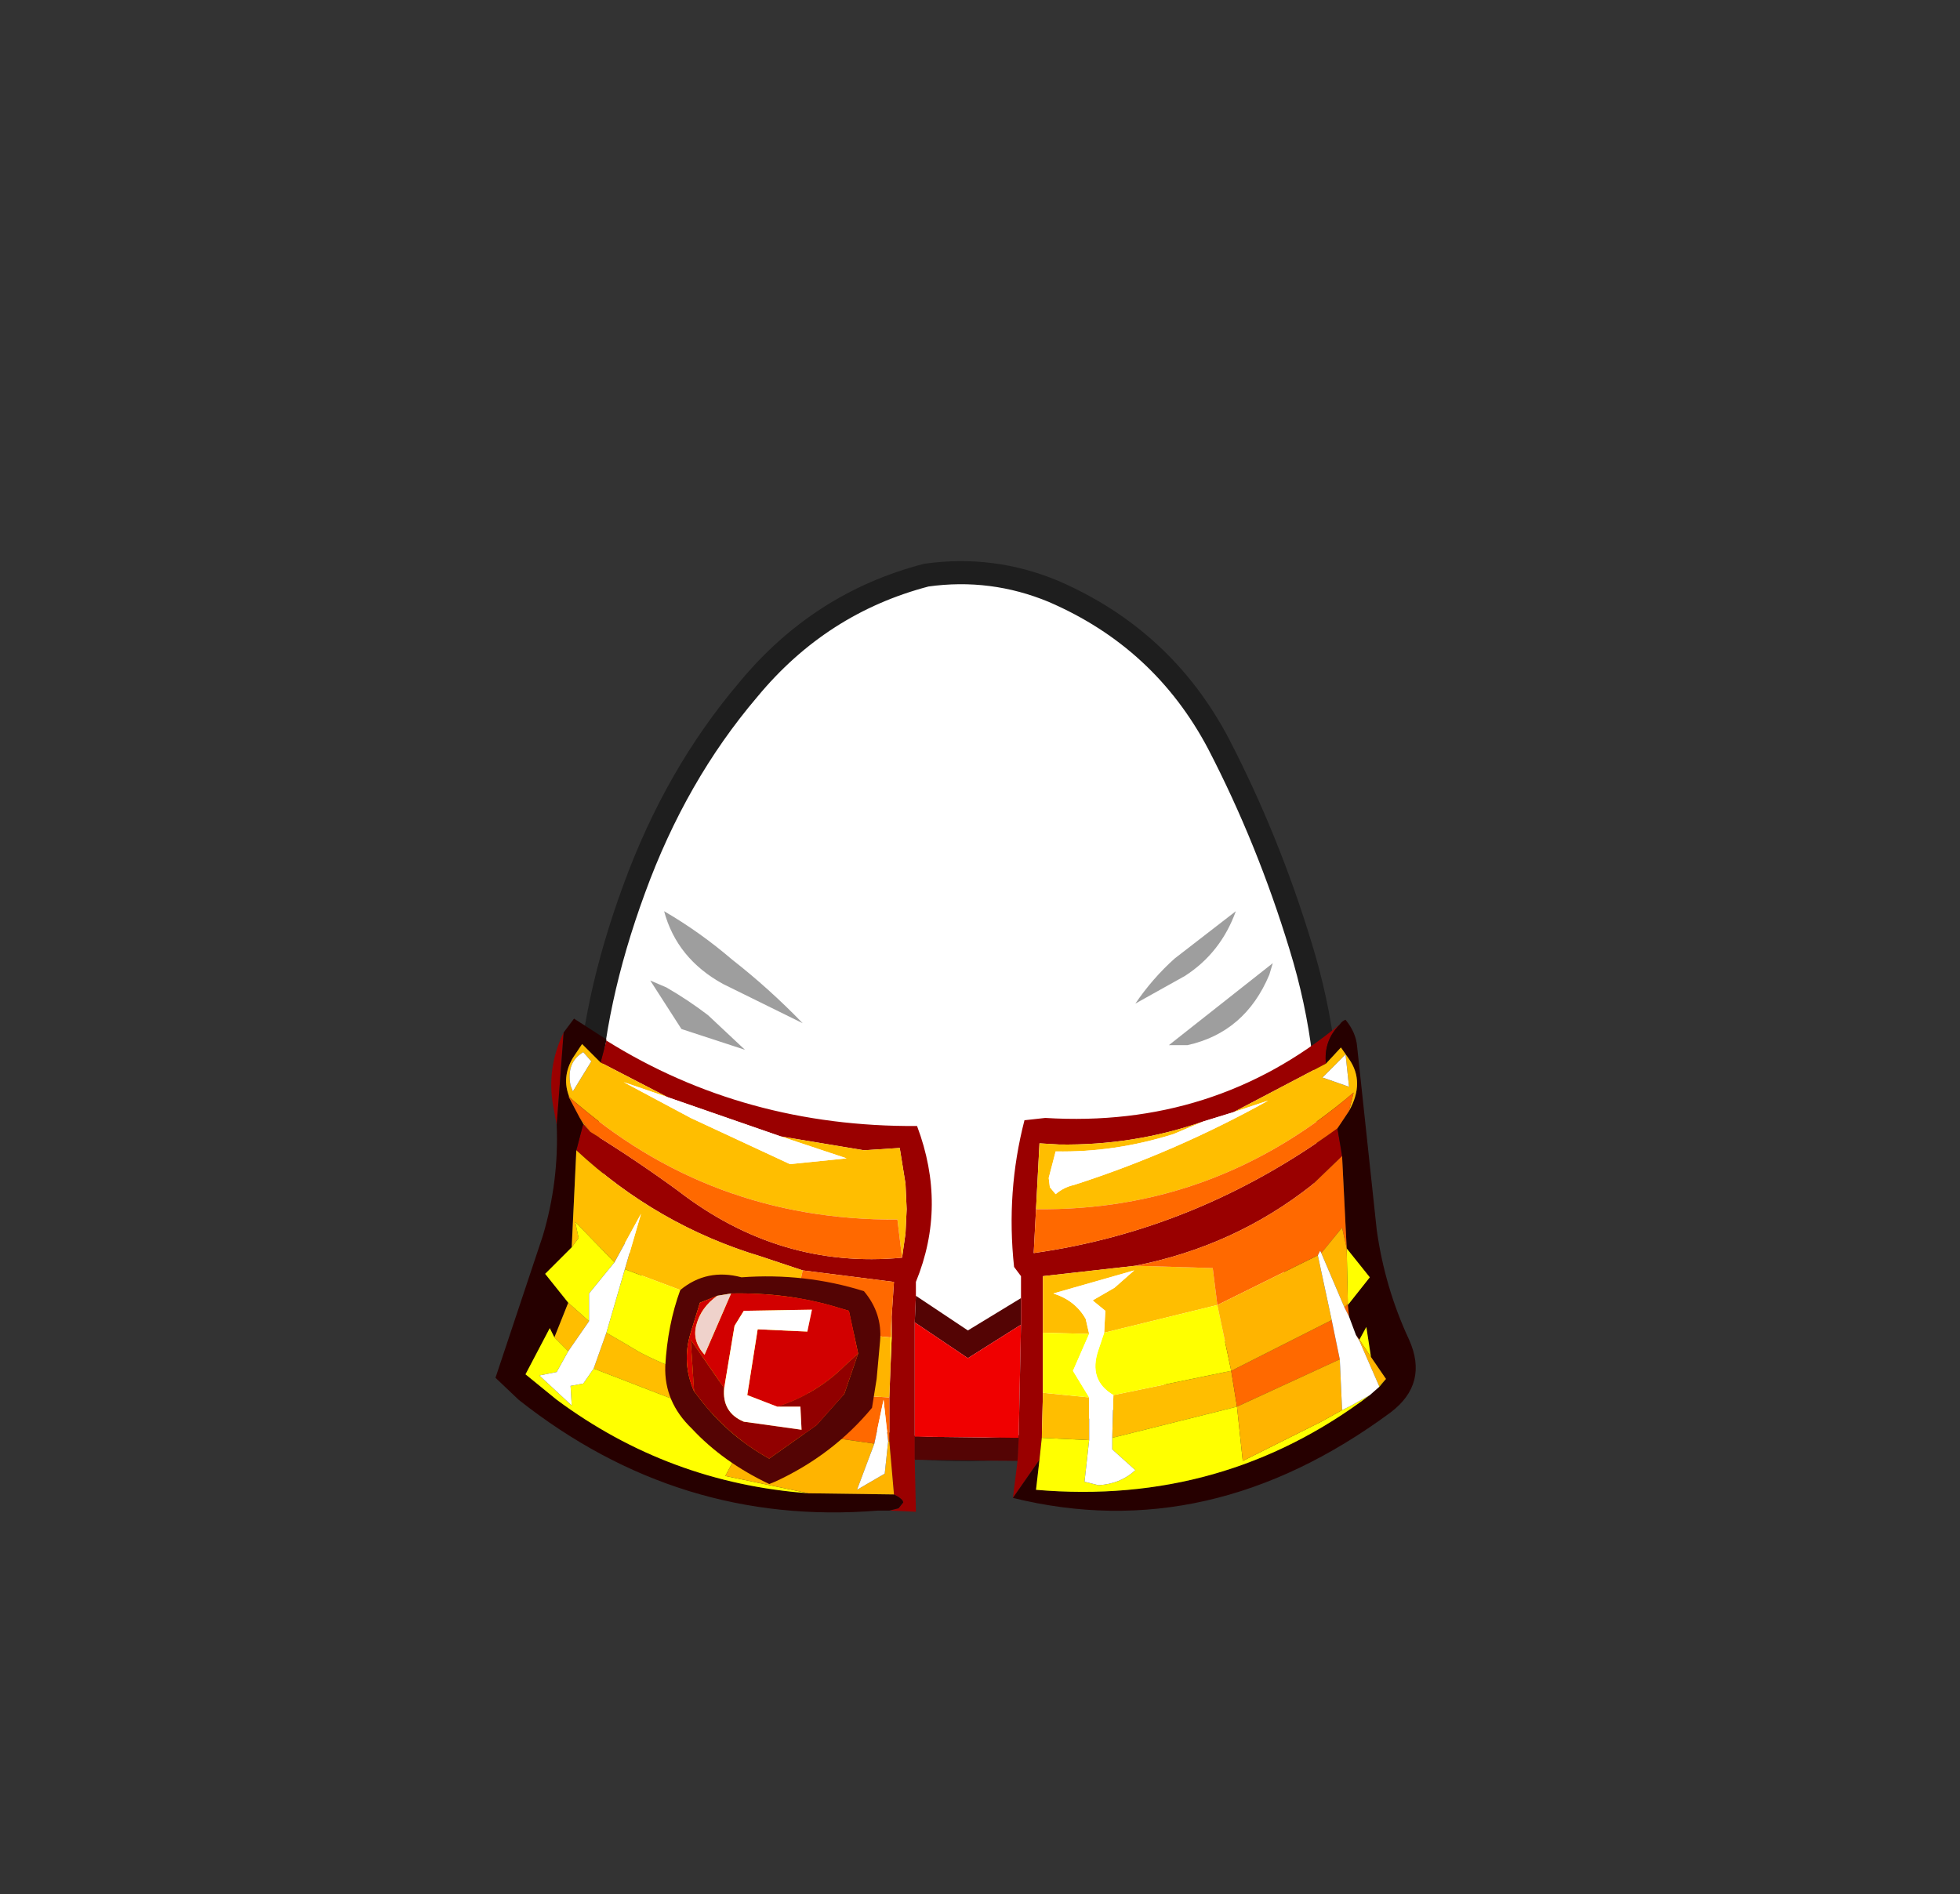 <svg xmlns="http://www.w3.org/2000/svg" xmlns:xlink="http://www.w3.org/1999/xlink" width="84.85" height="82"><rect width="100%" height="100%" fill="#333333" stroke="none"/><g transform="translate(37.4 42.25)"><use xlink:href="#a" width="32.05" height="38" transform="translate(-11.95 -17.45)"/><use xlink:href="#b" width="33.05" height="38.95" transform="translate(-12.45 -17.95)"/><use xlink:href="#c" width="39.85" height="26.05" transform="translate(-15.95 -2.8)"/></g><defs><path id="d" fill="#fff" fill-rule="evenodd" d="M27.35 7.4q2.15 4.15 3.55 8.75 1.45 4.7 1.15 9.5-.35 4.95-4.2 8.1-3.8 3.2-8.75 4.05l-2.6.2q-3.6 0-7.05-1.15-4.65-1.6-7.1-5.5Q-.2 27.4.05 23q.2-4.4 2-9.3Q3.85 8.75 7 5.05 10.1 1.3 14.7.1l1.8-.1q1.9.05 3.7.8 4.75 2.05 7.15 6.6" transform="translate(-.05)"/><path id="e" fill="none" stroke="#1e1e1e" stroke-linecap="round" stroke-linejoin="round" d="M27.35 7.4Q24.95 2.85 20.2.8 17.55-.3 14.7.1 10.1 1.3 7 5.05q-3.15 3.7-4.95 8.65-1.8 4.9-2 9.3-.25 4.4 2.3 8.35 2.45 3.9 7.1 5.5 4.65 1.55 9.65.95 4.95-.85 8.75-4.05 3.85-3.15 4.2-8.1.3-4.8-1.15-9.5-1.4-4.6-3.55-8.75Z" transform="translate(.45 .5)"/><use xlink:href="#d" id="a" width="32.05" height="38"/><use xlink:href="#e" id="b" width="33.05" height="38.95"/><g id="c" fill-rule="evenodd"><path fill="#540404" d="M18.15 23.75v-1l4.5.05-.05 1-4.45-.05m0-5.95.05-1.15 2.25 1.5 2.3-1.4v1.15l-2.3 1.45-2.3-1.55"/><path fill="#f00000" d="M18.15 22.75V17.8l2.3 1.55 2.3-1.45-.1 4.9-4.5-.05"/><path fill="#9a0000" d="m36.45 9.4.2 1.2-1.3 1.25Q32 14.5 27.7 15.35l-4 .45v5.05l-.05 1.95-.1.95-1.15 1.65.2-1.6.05-1 .1-4.9v-2.1l-.3-.4q-.35-3.25.45-6.35l.9-.1q7.3.45 12.75-4.05-.7.7-.6 1.7l-4 2.1-1.3.4q-3 1.05-6.25 1l-.85-.05-.15 2.85-.1 1.9q7.1-1 13.15-5.4M17.6 15l.15-1.05.05-1.05-.05-1.1-.25-1.55-1.55.1-3.6-.6-4.9-1.7-2.9-1.5.25-.95q6 3.75 13.45 3.7 1.3 3.45-.05 6.75v.6l-.05 1.15v5.95L18.2 26l-1.15-.05.4-.1.2-.25q0-.15-.4-.35l-.2-2.3v-1.9l.05-1.3.05-1.3v-.9l.1-1.5-3.95-.5-1.8-.6q-4.5-1.35-8-4.6l.3-1.15.3.35q1.95 1.2 3.8 2.55 4.4 3.4 9.7 2.9M2.65 9.25l-.15-.8q-.3-1.65.45-3.2l-.3 4"/><path fill="#260000" d="M36.95 8.65q.7-1.25 0-2.25l-.35-.5-.65.7q-.1-1 .6-1.7.1-.15.25-.2.45.55.5 1.15l.85 7.95q.35 2.5 1.4 4.75.85 1.9-.8 3.15-7.85 5.8-16.35 3.7l1.15-1.65-.15 1.3q8.1.7 14.45-4.1l.4-.35.3-.35-.65-.95-.2-1.3-.3.55-.15-.2-.3-.8-.05-.5.95-1.2-1-1.25-.2-4-.2-1.2.5-.75m-32.4-2.1-.8-.8-.4.6q-.5.85-.15 1.7L3.15 8l.5.95.15.25-.3 1.15-.2 4.2-1.15 1.15 1 1.25-.6 1.5-.2-.4-1.05 2 1.35 1.1q4.85 3.6 10.9 4.05l3.7.05q.4.2.4.35l-.2.25-.4.1h-.5q-8.6.7-15.55-4.8l-1-.95 2.05-6.15q.7-2.35.6-4.8l.3-4 .45-.6 1.4.9v.05l-.25.95"/><path fill="#ffbe00" d="m36.95 7.6-.15-1.4-1 1 1.15.4m-1-1 .65-.7.35.5q.7 1 0 2.25l.2-.8q-6 5.15-13.75 5.05l.15-2.85.85.05q3.25.05 6.25-1l-1.3.55q-2.55.8-5.1.75l-.3 1.15.05.4.25.3q.35-.3.8-.4 4.35-1.4 8.4-3.65l-1.5.5 4-2.1m-4.1 13.3.25 1.55-5.4 1.35.05-1.85 5.1-1.05M12.35 9.75l3.6.6 1.55-.1.25 1.55.05 1.1-.05 1.05L17.6 15l-.2-1.65q-8.15.05-14.2-5.3-.35-.85.15-1.7l.4-.6.8.8 2.9 1.5-1.9-.65 2.9 1.55 4.3 2 2.45-.25-2.85-.95m-8.25-.2-.3-.35-.15-.25.45.6m-.6.8q3.5 3.25 8 4.6l1.8.6-.55 2.5v.05l-1.55-.5-5.6-2.1.7-2.4-1.15 2.1-1.7-1.75.15.7-.3.4.2-4.2m13.65 7.2v.9h-.05l.05-.9m9.2.7.05-.95-.55-.45.95-.55.85-.75-3.5 1q.95.3 1.4 1.1l.15.65-2-.05V15.8l4-.45 3.35.1.2 1.6-4.9 1.2m-.65 2.8v1.85l-2.05-.1.05-1.95 2 .2M3.8 6.1q-.75.45-.55 1.45l.1.25.8-1.3-.35-.4m.25 11.65-.9 1.3-.6-.6.6-1.5.9.8m.2 2.05.55-1.55q.7.4 1.45.85 2.5 1.3 5.5 1.65l-.65 1.55-2.45-.8-4.4-1.7"/><path fill="#ff0" d="m36.85 14.6 1 1.25-.95 1.2V17l-.05-2.4m.55 3.95.3-.55.2 1.3-.5-.75m1.15 1.7-.3.35v-.05l.3-.3m-.7.7q-6.35 4.8-14.45 4.1l.15-1.3.1-.95 2.05.1-.2 1.8.6.15q.95-.05 1.6-.65l-1-.9v-.5l5.4-1.35.25 2.35 3.4-1.7.9-.5.4-.2.8-.45m-20.7-2.5-.05 1.3v-1.3h.05m8.55-.15-.7 1.6.7 1.15-2-.2v-2.6l2 .05m1.05 2.65q-1.1-.65-.65-1.95l.25-.75 4.9-1.2.6 2.85-5.1 1.05m-14-2.85-1 2.65q-3-.35-5.5-1.65-.75-.45-1.45-.85l.8-2.75 5.6 2.1 1.55.5m-1.65 4.2-1.15 2.15 3.6.75q-6.05-.45-10.9-4.05l-1.35-1.1 1.05-2 .2.4.6.6-.5.9-.75.15 1.4 1.3-.05-.85.55-.1.45-.65 4.4 1.7 2.45.8m-7.8-7.75.3-.4-.15-.7 1.7 1.75-1.1 1.35v1.2l-.9-.8-1-1.25 1.15-1.15"/><path fill="#ff6900" d="m36.95 8.65-.5.75q-6.05 4.4-13.15 5.4l.1-1.9q7.75.1 13.75-5.05l-.2.8m-.3 1.95.2 4-.2-.9-.9 1.1-.05-.1-.1.2-4.35 2.15-.2-1.6-3.35-.1q4.3-.85 7.65-3.5l1.3-1.25m.25 6.45.05.5-.2-.4.15-.15v.05m.35 1.3.15.2v.05l-.15-.25m-1.05-.65.35 1.7-4.45 2.05-.25-1.55 4.35-2.2m-33-9.65q6.05 5.35 14.2 5.3l.2 1.65q-5.3.5-9.7-2.9-1.85-1.35-3.8-2.55l-.45-.6-.5-.95.05.05m10.1 7.5 3.95.5-.1 1.5-.05.9-4.35-.4.55-2.5m3.75 5.5v1.9H17l-.2-1.8-.4 1.9-5.3-.75.65-1.55 5.3.3"/><path fill="#ffb400" d="m37.9 19.3.65.95-.3.3-.85-1.95v-.05l.5.75m-2.15-4.5.9-1.1.2.9.05 2.4-.15.15-1-2.35m.8 4.6.1 2.2-.9.5-3.4 1.7-.25-2.35 4.45-2.05m-.95-4.5.6 2.8-4.35 2.2-.6-2.85 4.35-2.15m-18.5 4.85-.05 1.3-5.3-.3 1-2.65v-.05l4.35.4v1.3m-.05 3.2.2 2.3-3.7-.05-3.6-.75 1.15-2.15 5.3.75-.75 2 1.2-.7.15-1.4h.05"/><path fill="#fff" d="m36.95 7.6-1.15-.4 1-1 .15 1.4m0 9.95.3.8.15.25.85 1.95v.05l-.4.35-.8.45-.4.2-.1-2.2-.35-1.7-.6-2.8.1-.2.05.1 1 2.35.2.4m-5-8.85 1.5-.5q-4.05 2.25-8.4 3.65-.45.1-.8.4l-.25-.3-.05-.4.3-1.15q2.55.05 5.1-.75l1.3-.55 1.3-.4m-19.6 1.05 2.85.95-2.45.25-4.3-2-2.9-1.55 1.9.65 4.9 1.7M25.7 18.3l-.15-.65q-.45-.8-1.4-1.1l3.5-1-.85.75-.95.55.55.45-.05.95-.25.75q-.45 1.3.65 1.95l-.05 1.85v.5l1 .9q-.65.6-1.6.65l-.6-.15.2-1.8v-1.85L25 19.9l.7-1.6M17 22.95l-.15 1.4-1.2.7.75-2 .4-1.9.2 1.8M3.8 6.1l.35.4-.8 1.3-.1-.25q-.2-1 .55-1.45m1.35 9.1 1.15-2.1-.7 2.4-.8 2.75-.55 1.55-.45.65-.55.1.05.85-1.4-1.3.75-.15.5-.9.9-1.3v-1.2l1.1-1.35"/><path fill="#540404" d="m16.65 18.6-.15 1.65-.2 1.25q-1.7 2.05-4.2 3.2l-.25.1q-2-.95-3.35-2.4-1.2-1.15-1.15-2.7.1-1.8.65-3.3 1.15-.95 2.65-.55 2.75-.2 5.3.6.8.95.7 2.15m-.95.55-.4-1.85-.5-.15q-2.15-.65-4.6-.6l-.6.1-.75.3-.4 1.3q-.4 1.3.15 2.55l.05.05q1.3 1.8 3.2 2.85l2.05-1.45 1.2-1.35.6-1.75"/><path fill="#d20000" d="m12.2 21.45-1.3-.5.45-2.85 2.15.1.2-.95-2.95.05-.4.65-.45 2.7-1.45-2.1.15 2.25q-.55-1.25-.15-2.55l.4-1.3.75-.3q-.7.5-.9 1.25-.2.7.35 1.3l1.15-2.65q2.45-.05 4.6.6l.5.15.4 1.85-.55.5q-1.25 1.25-2.95 1.8"/><path fill="#910000" d="M12.2 21.45q1.7-.55 2.95-1.8l.55-.5-.6 1.75-1.2 1.35-2.05 1.45q-1.9-1.05-3.2-2.85l-.05-.05-.15-2.25 1.45 2.1q-.1 1.05.85 1.45l2.5.35-.05-1h-1"/><path fill="#fff" d="m9.9 20.65.45-2.7.4-.65 2.95-.05-.2.95-2.15-.1-.45 2.85 1.3.5h1l.05 1-2.5-.35q-.95-.4-.85-1.45"/><path fill="#efd2cb" d="M10.2 16.55 9.05 19.2q-.55-.6-.35-1.3.2-.75.9-1.25l.6-.1"/><path fill="#9e9e9e" d="m33.65 2.25-.15.5q-1.05 2.5-3.55 3.05h-.8l4.5-3.55m-4.25-.2L32.05 0q-.65 1.8-2.2 2.8L27.7 4q.75-1.1 1.7-1.95m-19.15.05q1.6 1.25 3.05 2.75l-3.45-1.7Q7.85 2.05 7.3 0q1.55.9 2.95 2.1m-2.2 3L6.7 3l.7.3q.95.55 1.8 1.2L10.8 6l-2.75-.9"/></g></defs></svg>